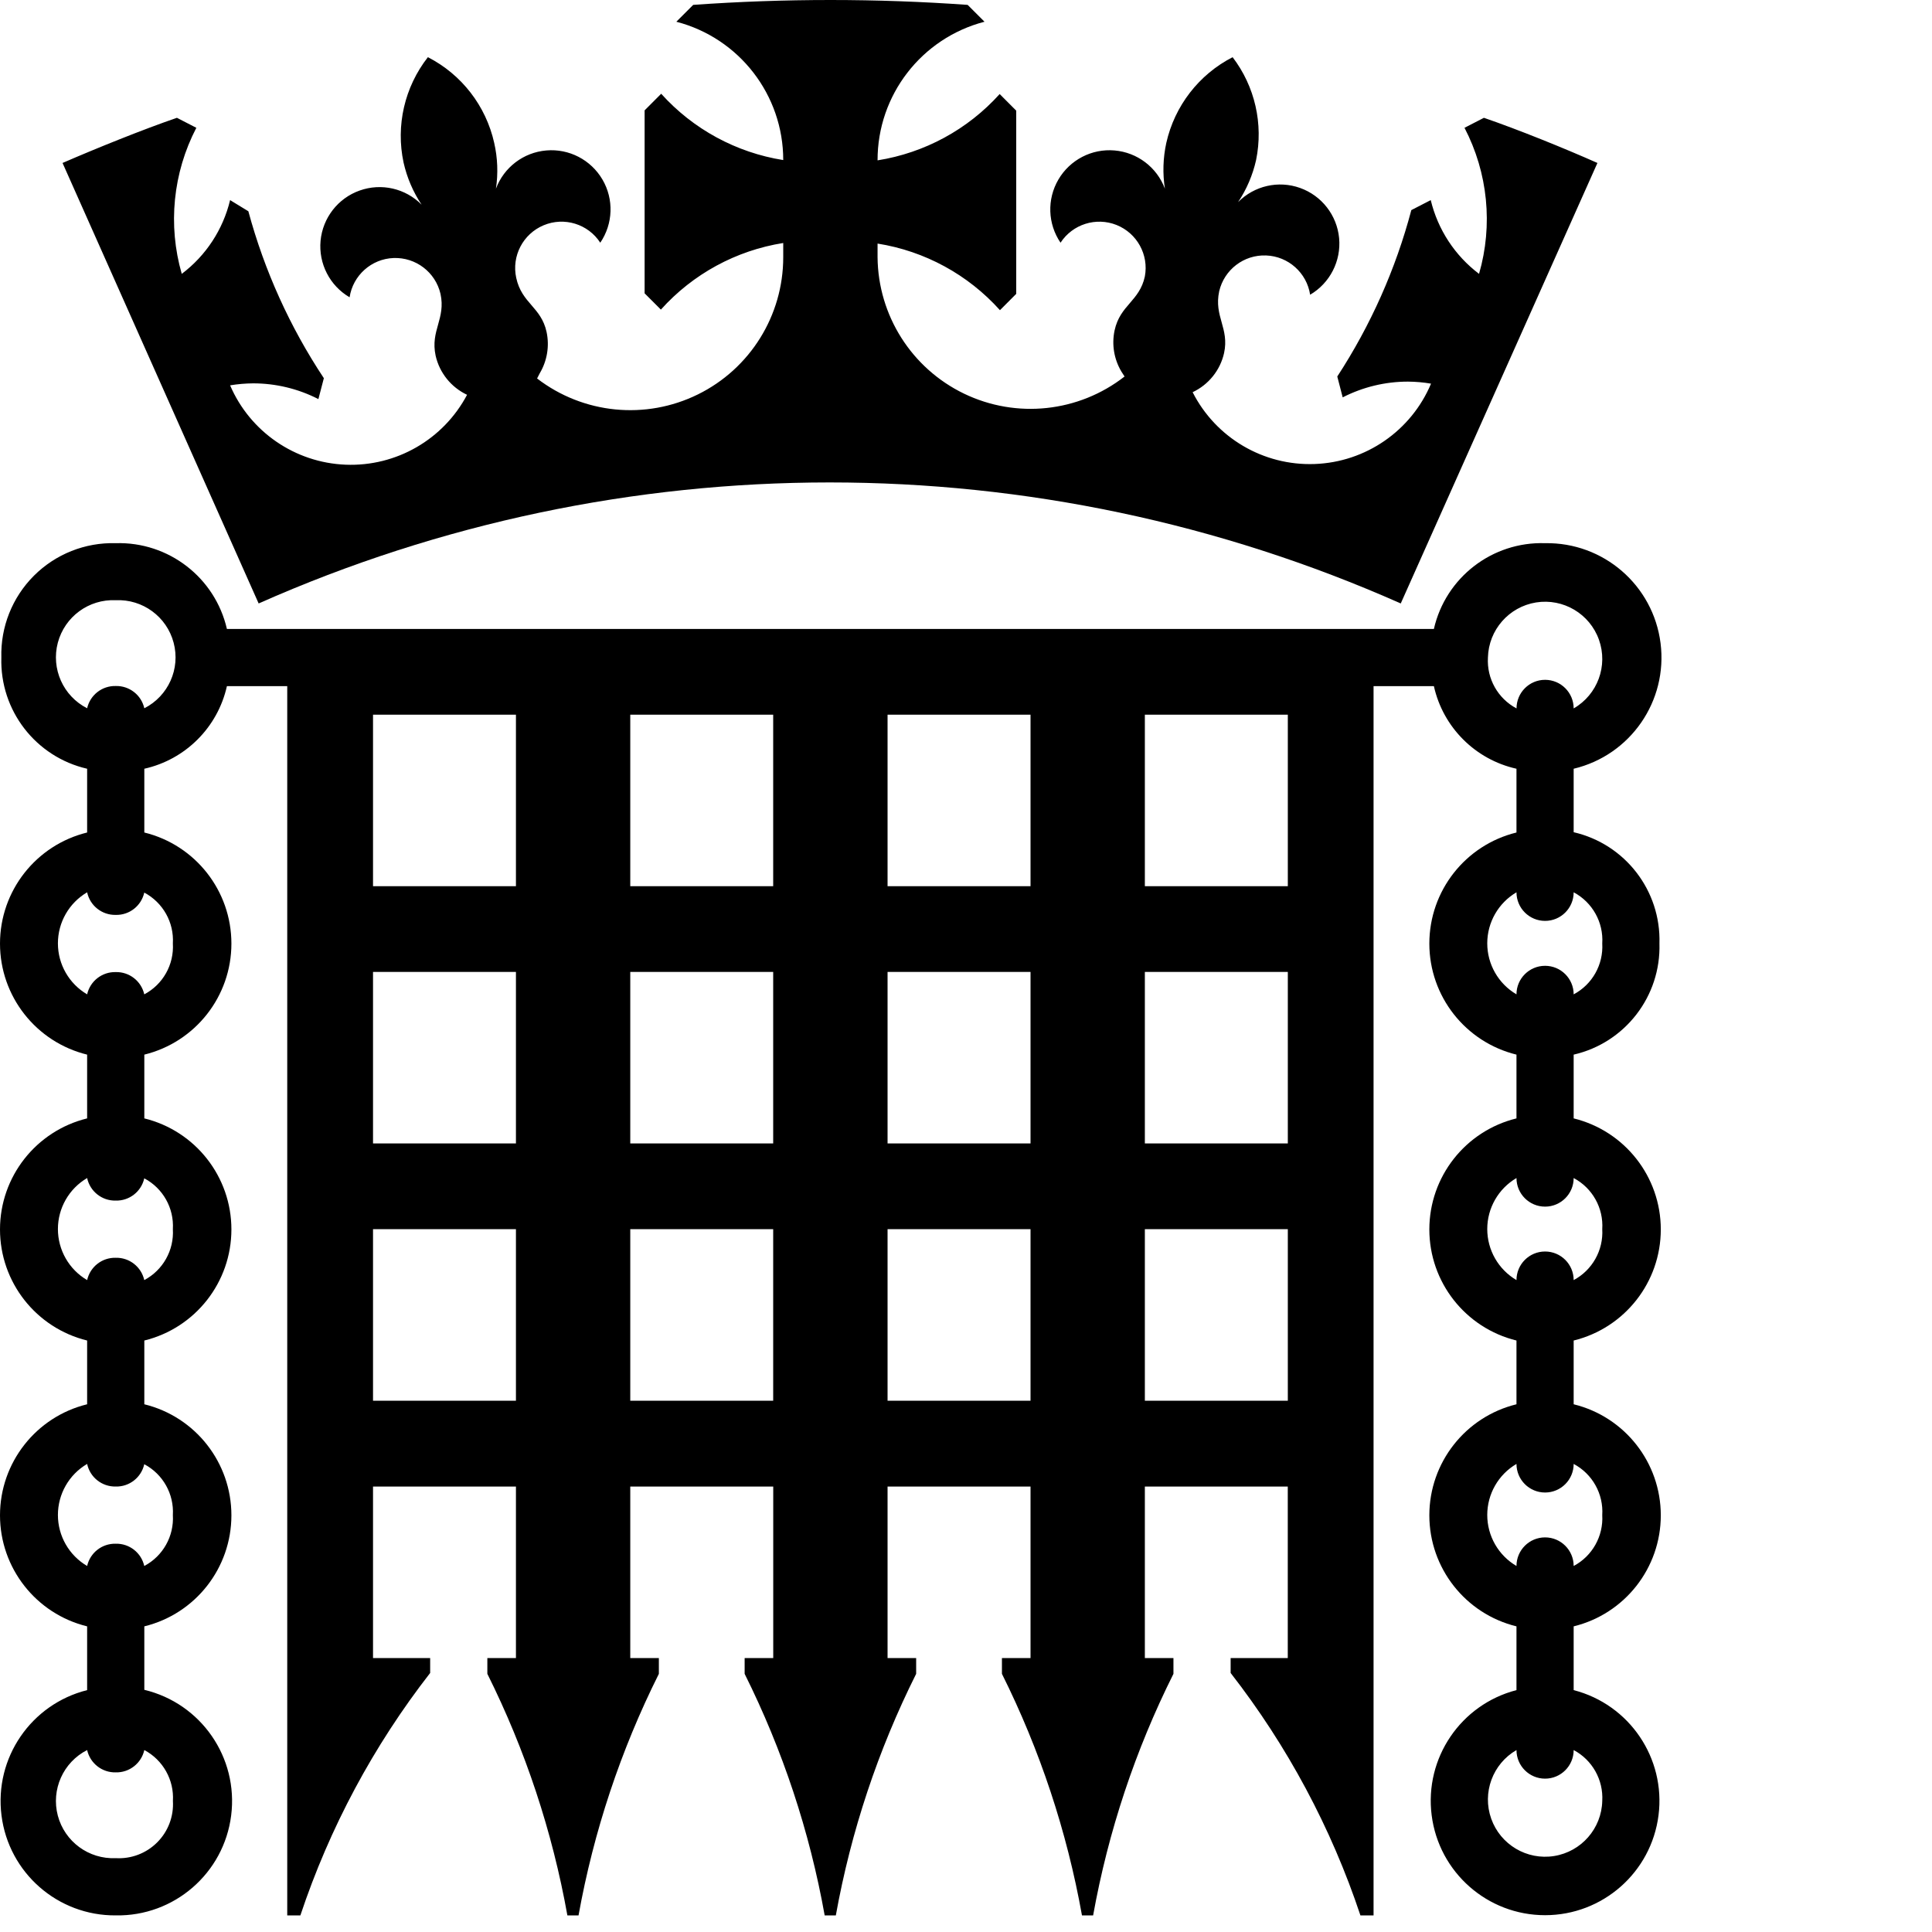 <svg aria-hidden="true" width="20" height="20" viewBox="0 0 40 40" fill="none" xmlns="http://www.w3.org/2000/svg"><path fill="black" fill-rule="evenodd" clip-rule="evenodd" d="M30.321 2.646L30.723 2.439C31.427 2.681 32.38 3.066 33.073 3.374L29.001 12.494C21.473 9.153 12.883 9.153 5.355 12.494L1.295 3.374C2.005 3.066 2.958 2.681 3.663 2.439L4.065 2.646C3.58 3.578 3.472 4.661 3.763 5.67C4.264 5.292 4.617 4.753 4.764 4.143L5.142 4.374C5.474 5.603 6.002 6.77 6.705 7.83L6.592 8.263C6.175 8.049 5.712 7.937 5.243 7.937C5.082 7.938 4.922 7.952 4.764 7.978C5.178 8.941 6.109 9.579 7.155 9.621C8.202 9.663 9.18 9.1 9.67 8.174C9.34 8.018 9.099 7.719 9.019 7.363C8.963 7.102 9.016 6.911 9.07 6.721C9.123 6.531 9.176 6.341 9.12 6.084C9.016 5.636 8.609 5.325 8.149 5.342C7.69 5.359 7.307 5.701 7.238 6.155C6.827 5.915 6.593 5.458 6.637 4.984C6.682 4.51 6.997 4.104 7.446 3.945C7.894 3.785 8.395 3.899 8.729 4.238C8.552 3.973 8.426 3.678 8.356 3.368C8.191 2.601 8.376 1.801 8.859 1.184C9.558 1.542 10.061 2.193 10.232 2.959C10.303 3.27 10.315 3.591 10.268 3.906C10.434 3.463 10.839 3.155 11.311 3.115C11.782 3.074 12.234 3.309 12.473 3.717C12.712 4.125 12.694 4.634 12.428 5.025C12.176 4.637 11.682 4.485 11.255 4.664C10.828 4.843 10.589 5.301 10.688 5.753C10.745 6.018 10.875 6.17 11.005 6.32C11.133 6.468 11.26 6.616 11.316 6.872C11.379 7.165 11.328 7.472 11.174 7.73L11.12 7.836C12.076 8.571 13.367 8.699 14.449 8.166C15.53 7.634 16.216 6.533 16.216 5.327V5.031C15.239 5.186 14.344 5.673 13.683 6.41L13.346 6.073V2.285L13.689 1.941C14.35 2.675 15.242 3.159 16.216 3.314C16.217 1.967 15.307 0.789 14.003 0.45L14.352 0.101C15.291 0.034 16.238 7.62939e-06 17.193 7.62939e-06C18.148 7.62939e-06 19.095 0.034 20.034 0.101L20.383 0.45C19.077 0.79 18.166 1.971 18.169 3.32C19.144 3.165 20.036 2.681 20.697 1.947L21.04 2.291V6.084L20.703 6.422C20.041 5.685 19.147 5.198 18.169 5.043V5.327C18.18 6.532 18.874 7.626 19.959 8.15C21.045 8.674 22.333 8.536 23.283 7.795L23.218 7.694C23.065 7.438 23.014 7.134 23.076 6.842C23.133 6.577 23.263 6.425 23.393 6.275C23.52 6.127 23.648 5.979 23.703 5.723C23.787 5.274 23.541 4.828 23.117 4.658C22.692 4.489 22.207 4.642 21.957 5.025C21.691 4.634 21.674 4.125 21.913 3.717C22.152 3.309 22.604 3.074 23.075 3.115C23.546 3.155 23.952 3.463 24.118 3.906C24.069 3.592 24.079 3.27 24.147 2.959C24.319 2.193 24.822 1.542 25.52 1.184C25.983 1.791 26.159 2.567 26.006 3.314C25.936 3.625 25.81 3.92 25.633 4.185C25.967 3.846 26.468 3.731 26.916 3.891C27.365 4.051 27.68 4.456 27.725 4.93C27.769 5.404 27.535 5.861 27.125 6.102C27.055 5.647 26.672 5.306 26.213 5.289C25.753 5.271 25.346 5.583 25.242 6.031C25.186 6.292 25.239 6.483 25.293 6.674C25.346 6.863 25.399 7.053 25.343 7.31C25.263 7.666 25.022 7.965 24.692 8.12C25.172 9.065 26.157 9.645 27.217 9.607C28.276 9.569 29.217 8.92 29.628 7.943C29.47 7.916 29.309 7.902 29.149 7.901C28.679 7.901 28.217 8.013 27.799 8.227L27.687 7.795C28.378 6.736 28.896 5.573 29.22 4.35L29.622 4.143C29.769 4.753 30.122 5.292 30.622 5.67C30.914 4.661 30.806 3.578 30.321 2.646Z"></path><path fill="black" fill-rule="evenodd" clip-rule="evenodd" d="M34.357 19.533C34.39 18.44 33.647 17.476 32.581 17.23V15.916C33.757 15.636 34.532 14.515 34.38 13.316C34.228 12.117 33.198 11.225 31.989 11.246C30.896 11.211 29.93 11.955 29.687 13.022H4.698C4.453 11.957 3.489 11.213 2.396 11.246C1.762 11.228 1.15 11.472 0.702 11.92C0.254 12.368 0.01 12.981 0.028 13.614C-0.005 14.707 0.738 15.671 1.804 15.916V17.236C0.745 17.496 0 18.445 0 19.536C0 20.626 0.745 21.575 1.804 21.835V23.155C0.745 23.415 0 24.364 0 25.454C0 26.545 0.745 27.494 1.804 27.754V29.074C0.745 29.333 0 30.283 0 31.373C0 32.463 0.745 33.413 1.804 33.672V34.992C0.641 35.284 -0.12 36.398 0.031 37.587C0.181 38.776 1.197 39.665 2.396 39.656C3.604 39.678 4.635 38.786 4.786 37.587C4.938 36.388 4.163 35.267 2.988 34.986V33.672C4.047 33.413 4.791 32.463 4.791 31.373C4.791 30.283 4.047 29.333 2.988 29.074V27.754C4.047 27.494 4.791 26.545 4.791 25.454C4.791 24.364 4.047 23.415 2.988 23.155V21.835C4.047 21.575 4.791 20.626 4.791 19.536C4.791 18.445 4.047 17.496 2.988 17.236V15.916C3.841 15.725 4.507 15.059 4.698 14.206H5.947V39.656H6.219C6.823 37.843 7.732 36.145 8.906 34.637V34.329H7.723V30.778H10.682V34.329H10.09V34.655C10.878 36.235 11.436 37.919 11.747 39.656H11.978C12.291 37.918 12.851 36.234 13.641 34.655V34.329H13.049V30.778H16.009V34.329H15.417V34.655C16.205 36.235 16.763 37.919 17.074 39.656H17.305C17.618 37.918 18.178 36.234 18.968 34.655V34.329H18.376V30.778H21.336V34.329H20.744V34.655C21.532 36.235 22.09 37.919 22.401 39.656H22.632C22.945 37.918 23.505 36.234 24.295 34.655V34.329H23.703V30.778H26.662V34.329H25.479V34.637C26.653 36.145 27.562 37.843 28.166 39.656H28.438V14.206H29.687C29.877 15.059 30.544 15.726 31.397 15.916V17.236C30.338 17.496 29.593 18.445 29.593 19.536C29.593 20.626 30.338 21.575 31.397 21.835V23.155C30.338 23.415 29.593 24.364 29.593 25.454C29.593 26.545 30.338 27.494 31.397 27.754V29.074C30.338 29.333 29.593 30.283 29.593 31.373C29.593 32.463 30.338 33.413 31.397 33.672V34.992C30.243 35.29 29.49 36.4 29.641 37.583C29.791 38.766 30.797 39.652 31.989 39.652C33.181 39.652 34.188 38.766 34.338 37.583C34.488 36.4 33.736 35.29 32.581 34.992V33.672C33.64 33.413 34.385 32.463 34.385 31.373C34.385 30.283 33.64 29.333 32.581 29.074V27.754C33.64 27.494 34.385 26.545 34.385 25.454C34.385 24.364 33.64 23.415 32.581 23.155V21.835C33.647 21.59 34.39 20.625 34.357 19.533ZM3.58 37.287C3.599 37.606 3.481 37.919 3.254 38.145C3.028 38.371 2.716 38.49 2.396 38.471C1.839 38.496 1.34 38.13 1.197 37.591C1.055 37.052 1.307 36.486 1.804 36.233C1.866 36.508 2.114 36.702 2.396 36.695C2.678 36.702 2.926 36.508 2.988 36.233C3.374 36.438 3.606 36.85 3.58 37.287ZM2.987 32.422C3.374 32.217 3.605 31.805 3.579 31.369C3.605 30.932 3.374 30.52 2.987 30.315C2.925 30.59 2.678 30.784 2.396 30.777C2.112 30.783 1.863 30.587 1.804 30.309C1.429 30.529 1.199 30.931 1.199 31.366C1.199 31.8 1.429 32.202 1.804 32.422C1.866 32.147 2.113 31.954 2.396 31.961C2.678 31.954 2.925 32.147 2.987 32.422ZM3.579 25.449C3.605 25.886 3.374 26.297 2.987 26.503C2.925 26.227 2.678 26.034 2.396 26.041C2.113 26.034 1.866 26.227 1.804 26.503C1.429 26.283 1.199 25.881 1.199 25.446C1.199 25.012 1.429 24.61 1.804 24.39C1.863 24.667 2.112 24.864 2.396 24.857C2.678 24.864 2.925 24.671 2.987 24.396C3.374 24.601 3.605 25.012 3.579 25.449ZM2.396 14.203C2.678 14.196 2.926 14.389 2.988 14.664C3.485 14.411 3.738 13.846 3.595 13.307C3.453 12.768 2.953 12.401 2.396 12.427C1.839 12.401 1.34 12.768 1.197 13.307C1.055 13.846 1.307 14.411 1.804 14.664C1.866 14.389 2.114 14.196 2.396 14.203ZM10.682 29H7.723V25.448H10.682V29ZM7.723 23.674H10.682V20.123H7.723V23.674ZM10.682 18.348H7.723V14.797H10.682V18.348ZM13.049 29H16.008V25.448H13.049V29ZM16.008 23.674H13.049V20.123H16.008V23.674ZM13.049 18.348H16.008V14.797H13.049V18.348ZM21.336 29H18.376V25.448H21.336V29ZM18.376 23.674H21.336V20.123H18.376V23.674ZM21.336 18.348H18.376V14.797H21.336V18.348ZM23.703 29H26.663V25.448H23.703V29ZM26.663 23.674H23.703V20.123H26.663V23.674ZM23.703 18.348H26.663V14.797H23.703V18.348ZM30.806 13.614C30.82 13.043 31.239 12.564 31.802 12.473C32.366 12.383 32.914 12.708 33.105 13.246C33.296 13.784 33.076 14.382 32.581 14.667C32.581 14.34 32.316 14.075 31.989 14.075C31.663 14.075 31.398 14.34 31.398 14.667C31.011 14.462 30.78 14.05 30.806 13.614ZM32.176 38.427C32.74 38.337 33.159 37.857 33.173 37.287C33.198 36.85 32.967 36.438 32.581 36.233C32.581 36.56 32.316 36.825 31.989 36.825C31.662 36.825 31.397 36.56 31.397 36.233C30.903 36.519 30.683 37.116 30.874 37.654C31.065 38.192 31.613 38.517 32.176 38.427ZM33.173 31.369C33.198 31.805 32.967 32.217 32.581 32.422C32.581 32.095 32.316 31.83 31.989 31.83C31.662 31.83 31.397 32.095 31.397 32.422C31.022 32.202 30.792 31.8 30.792 31.366C30.792 30.931 31.022 30.529 31.397 30.309C31.397 30.636 31.662 30.901 31.989 30.901C32.316 30.901 32.581 30.636 32.581 30.309C32.969 30.515 33.201 30.93 33.173 31.369ZM32.581 26.503C32.967 26.297 33.198 25.886 33.173 25.449C33.201 25.01 32.969 24.596 32.581 24.39C32.581 24.717 32.316 24.982 31.989 24.982C31.662 24.982 31.397 24.717 31.397 24.39C31.022 24.61 30.792 25.012 30.792 25.446C30.792 25.881 31.022 26.283 31.397 26.503C31.397 26.176 31.662 25.911 31.989 25.911C32.316 25.911 32.581 26.176 32.581 26.503ZM3.579 19.534C3.605 19.971 3.374 20.382 2.987 20.587C2.925 20.312 2.678 20.119 2.396 20.126C2.113 20.119 1.866 20.312 1.804 20.587C1.429 20.367 1.199 19.965 1.199 19.531C1.199 19.096 1.429 18.695 1.804 18.474C1.863 18.752 2.112 18.948 2.396 18.942C2.678 18.949 2.925 18.756 2.987 18.48C3.374 18.686 3.605 19.097 3.579 19.534ZM32.581 20.587C32.967 20.382 33.198 19.971 33.173 19.534C33.201 19.095 32.969 18.681 32.581 18.474C32.581 18.801 32.316 19.066 31.989 19.066C31.662 19.066 31.397 18.801 31.397 18.474C31.022 18.695 30.792 19.096 30.792 19.531C30.792 19.965 31.022 20.367 31.397 20.587C31.397 20.261 31.662 19.996 31.989 19.996C32.316 19.996 32.581 20.261 32.581 20.587Z"></path></svg>